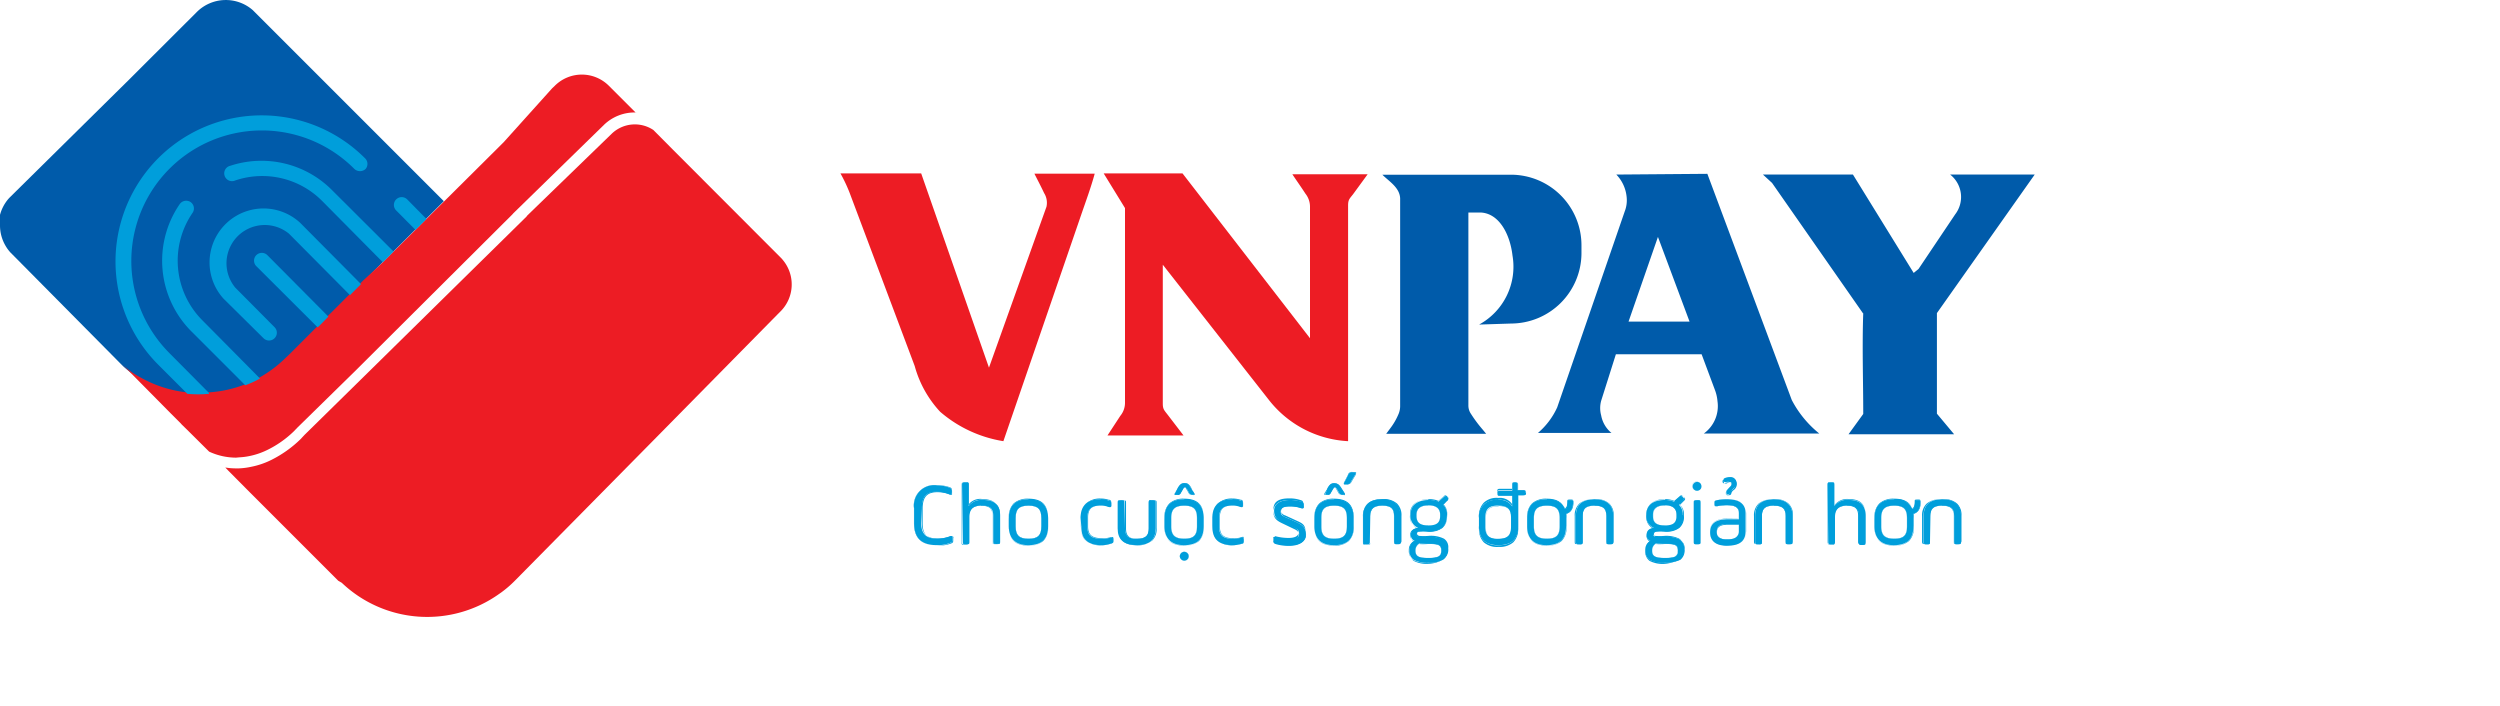 <svg id="Layer_1" data-name="Layer 1" xmlns="http://www.w3.org/2000/svg" viewBox="0 0 170 48"><defs><style>.cls-1,.cls-4{fill:#005baa;}.cls-2,.cls-5{fill:#ed1c24;}.cls-3{fill:#009edb;}.cls-4,.cls-5{fill-rule:evenodd;}</style></defs><path class="cls-1" d="M30.18,13.68l-4,4-.2.2-1.27,1.27-.94.95-1.27,1.27-.2.19-.55.56-.2.19h0l-1.87,1.87h0l-.2.19a8.4,8.4,0,0,1-1.84,1.39,7.83,7.83,0,0,1-1,.47,8.07,8.07,0,0,1-2.42.53,8.47,8.47,0,0,1-1.51,0,8.17,8.17,0,0,1-3.12-1,5.52,5.52,0,0,1-1.2-.84h0l-.23-.23L.87,17.33l-.15-.15a2.61,2.61,0,0,1-.34-.46A2.74,2.74,0,0,1,0,15.32a1.69,1.69,0,0,1,0-.23c0-.12,0-.24,0-.35l0-.13,0,0a2.8,2.8,0,0,1,.5-1,2.09,2.09,0,0,1,.2-.22l.13-.13L8.68,5.51h0L13.38.82A2.79,2.79,0,0,1,17.19.69Z"/><path class="cls-2" d="M16.05,31.12a4.36,4.36,0,0,1-1.83-.41l-1.49-1.48-.37-.36-.06-.07-.69-.69L8.14,24.6l.23.23a5.52,5.52,0,0,0,1.21.85,8.17,8.17,0,0,0,3.12,1,8.47,8.47,0,0,0,1.51,0,8.07,8.07,0,0,0,2.42-.53,7.83,7.83,0,0,0,1-.47,8.4,8.4,0,0,0,1.84-1.39l.2-.19h0l1.87-1.87h0l.2-.19.55-.56.2-.19,1.27-1.27.94-.95L26,17.87l.2-.2,8.05-8L37.55,6l0,0,.18-.17a2.6,2.6,0,0,1,3.67,0l1.82,1.82h0l.06,0a3,3,0,0,0-2.22.85l-6.15,6-.06.07L24.17,25.21h0l-3.95,3.87,0,0-.24.25a7,7,0,0,1-1.83,1.28,5,5,0,0,1-1.18.4,4.45,4.45,0,0,1-.71.09Z"/><path class="cls-2" d="M53.08,21.17l-.2.2-8.71,8.84L35,39.5a7.54,7.54,0,0,1-.92.79l0,0-.13.09h0a8.43,8.43,0,0,1-10.71-.75h0L23,39.49l-1.57-1.57L17,33.49,15.52,32l-.2-.21a4.37,4.37,0,0,0,.72.06h.21a4.83,4.83,0,0,0,.84-.11,5.39,5.39,0,0,0,1.35-.46,7.86,7.86,0,0,0,2-1.42l.27-.29,3.4-3.34h0l11.69-11.5.06-.08L41.6,9.09a2.27,2.27,0,0,1,2.83-.25l1.34,1.35h0l7.3,7.31a1.71,1.71,0,0,1,.18.2A2.59,2.59,0,0,1,53.08,21.17Z"/><path class="cls-3" d="M24.86,11.49a.56.56,0,0,1-.76,0A8.87,8.87,0,1,0,11.51,24l2.7,2.72a.21.21,0,0,1,0,.06h0a8,8,0,0,1-1.47,0l-2-2a9.93,9.93,0,0,1,14.1-14h0A.53.53,0,0,1,24.86,11.49Z"/><path class="cls-3" d="M29,14.89l-.75.74-1.31-1.32a.53.53,0,0,1,0-.75.53.53,0,0,1,.75,0Z"/><path class="cls-3" d="M17.68,25.74l0,0a7.4,7.4,0,0,1-1,.46L13,22.52a6.8,6.8,0,0,1-.78-8.64.54.54,0,0,1,.74-.14.53.53,0,0,1,.13.74,5.74,5.74,0,0,0,.66,7.29Z"/><path class="cls-3" d="M26.76,17.1l0,0-.55.55-.18.18-4.13-4.17A5.74,5.74,0,0,0,16,12.27a.53.53,0,1,1-.33-1,6.77,6.77,0,0,1,6.93,1.68Z"/><path class="cls-3" d="M24.55,19.32l-.75.75-4.15-4.18A2.6,2.6,0,0,0,16,19.56l2.67,2.69a.53.53,0,0,1-.75.75L15.2,20.31a3.67,3.67,0,0,1,5.21-5.16Z"/><path class="cls-3" d="M22.33,21.53l0,0-.55.56-.18.17L17.43,18.1a.53.53,0,0,1,.75-.75Z"/><path class="cls-4" d="M126.68,21.3l-6.18-8.86-.62-.57H126l4.13,6.69.33-.27,2.49-3.71a1.94,1.94,0,0,0-.34-2.71h5.75l-6.65,9.42v6.84l1.17,1.4H125.7l1-1.38c0-2.27-.08-4.58,0-6.85Zm-16.77-9.43a2.54,2.54,0,0,1,.7,1.51,2.08,2.08,0,0,1-.13,1l-4.59,13.32a5,5,0,0,1-1.31,1.74h5a2,2,0,0,1-.7-1.19,1.88,1.88,0,0,1,0-1l1-3.16h5.83l.91,2.44a2.8,2.8,0,0,1,.17.76,2.3,2.3,0,0,1-.93,2.19h7.85a7.2,7.2,0,0,1-1.87-2.28l-5.74-15.38Zm5,10h-4.17l2-5.76,2.15,5.76ZM94,11.88h8.75a4.8,4.8,0,0,1,4.79,4.79v.59A4.8,4.8,0,0,1,102.77,22l-2.19.07a4.48,4.48,0,0,0,2.27-4.69c-.17-1.48-.93-2.9-2.2-2.93h-.8V27.56a1,1,0,0,0,.18.59,9,9,0,0,0,.8,1.07l.23.28h-6.8l.29-.39a4.33,4.33,0,0,0,.53-.91,1.38,1.38,0,0,0,.13-.6V13.49C95.18,12.75,94.45,12.33,94,11.88Z"/><path class="cls-5" d="M57.15,11.79h5.49L67.25,25l3.91-10.94a1.24,1.24,0,0,0-.16-.93c-.21-.45-.44-.88-.66-1.32h4.1c-.24.89-.6,1.87-.91,2.77L68.23,30a8.68,8.68,0,0,1-4.3-2,7.45,7.45,0,0,1-1.73-3.11L57.77,13.1a10.45,10.45,0,0,0-.62-1.31ZM79.07,18v9.44c0,.38.09.45.33.76l1.08,1.41H75.31l.87-1.33a1.4,1.4,0,0,0,.32-.92V14.15l-1.45-2.36h5.36L89.08,23v-8.9a1.43,1.43,0,0,0-.31-.93c-.29-.45-.6-.88-.89-1.32H93L92,13.22c-.24.3-.33.37-.33.76V30a7.31,7.31,0,0,1-5.39-2.81Z"/><path class="cls-3" d="M62.64,35.56c0,.7.3,1.07,1.07,1.07a2.5,2.5,0,0,0,.88-.16c.14-.06.18,0,.18.13v.08c0,.12,0,.17-.18.24a2.19,2.19,0,0,1-.87.15c-1.06,0-1.56-.47-1.56-1.51v-1A1.38,1.38,0,0,1,63.71,33a2.42,2.42,0,0,1,.85.16c.14.05.17.11.17.23v.08c0,.15-.06.19-.19.14a2.11,2.11,0,0,0-.85-.17c-.74,0-1,.36-1,1.14Z"/><path class="cls-3" d="M63.72,37.08c-1.07,0-1.57-.49-1.57-1.52v-1A1.38,1.38,0,0,1,63.71,33a2.42,2.42,0,0,1,.85.16c.15.06.18.12.18.24v.08c0,.08,0,.13,0,.15s-.08,0-.15,0a2.3,2.3,0,0,0-.85-.16c-.72,0-1,.35-1,1.13v1c0,.73.32,1.06,1.06,1.06a2.28,2.28,0,0,0,.87-.16c.08,0,.12,0,.15,0s0,.07,0,.15v.08c0,.13,0,.18-.18.24A2,2,0,0,1,63.72,37.08Zm0-4.07a1.37,1.37,0,0,0-1.55,1.57v1c0,1,.5,1.5,1.56,1.5a1.92,1.92,0,0,0,.86-.15c.15-.06.18-.11.18-.23V36.6c0-.08,0-.12,0-.14s-.06,0-.13,0a2.33,2.33,0,0,1-.88.16c-.74,0-1.08-.33-1.08-1.07v-1c0-.79.33-1.14,1.06-1.14a2.2,2.2,0,0,1,.86.16c.06,0,.1,0,.13,0a.17.17,0,0,0,0-.14v-.08c0-.11,0-.17-.18-.23A2.32,2.32,0,0,0,63.71,33Z"/><path class="cls-3" d="M65.42,33c0-.17,0-.2.19-.2h.07c.16,0,.19,0,.19.2v1.41a1.08,1.08,0,0,1,1-.41C67.58,34,68,34.3,68,35v1.8c0,.16,0,.19-.19.19h-.08c-.16,0-.19,0-.19-.19V35.07c0-.48-.21-.69-.78-.69s-.84.23-.84.79v1.65c0,.16,0,.19-.19.19h-.07c-.15,0-.19,0-.19-.19Z"/><path class="cls-3" d="M67.76,37h-.08c-.16,0-.19,0-.19-.2V35.07c0-.49-.23-.68-.78-.68s-.83.23-.83.78v1.65c0,.16,0,.2-.2.2h-.07c-.16,0-.2,0-.2-.2V33c0-.18,0-.21.2-.21h.07c.16,0,.2,0,.2.21v1.39a1.08,1.08,0,0,1,1-.4c.75,0,1.13.36,1.13,1.08v1.8C68,37,67.93,37,67.76,37Zm-1.05-2.65c.56,0,.79.21.79.7v1.75c0,.16,0,.18.18.18h.08c.16,0,.19,0,.19-.18V35c0-.71-.38-1.06-1.12-1.06a1,1,0,0,0-1,.41h0V33c0-.16,0-.19-.18-.19h-.07c-.15,0-.19,0-.19.19v3.87c0,.16,0,.18.19.18h.07c.16,0,.18,0,.18-.18V35.17C65.86,34.61,66.12,34.37,66.71,34.37Z"/><path class="cls-3" d="M68.6,35.79v-.56c0-.85.45-1.28,1.34-1.28s1.33.44,1.33,1.28v.56c0,.86-.44,1.28-1.33,1.28S68.6,36.63,68.6,35.79Zm2.21-.56c0-.59-.21-.85-.87-.85s-.88.26-.88.85v.56c0,.59.22.85.88.85s.87-.26.87-.85Z"/><path class="cls-3" d="M69.94,37.08c-.92,0-1.34-.41-1.34-1.29v-.56a1.31,1.31,0,0,1,.33-1,1.44,1.44,0,0,1,1-.32c.91,0,1.33.41,1.33,1.29v.56A1.16,1.16,0,0,1,69.94,37.08Zm0-3.12a1.41,1.41,0,0,0-1,.31,1.27,1.27,0,0,0-.33,1v.56c0,.87.42,1.27,1.33,1.27a1.38,1.38,0,0,0,1-.31,1.27,1.27,0,0,0,.33-1v-.56C71.26,34.36,70.84,34,69.94,34Zm0,2.69c-.64,0-.89-.24-.89-.86v-.56c0-.62.24-.86.89-.86s.88.24.88.86v.56C70.82,36.42,70.58,36.65,69.94,36.65Zm0-2.26c-.64,0-.87.22-.87.84v.56c0,.61.24.84.87.84s.87-.22.87-.84v-.56C70.81,34.61,70.57,34.39,69.94,34.39Z"/><path class="cls-3" d="M73.48,35.21c0-.8.43-1.26,1.36-1.26a1.48,1.48,0,0,1,.53.08c.15,0,.19.09.19.23v.06c0,.15,0,.2-.19.15a1.42,1.42,0,0,0-.52-.09c-.68,0-.91.27-.91.84v.59c0,.61.27.83,1,.83a1.5,1.5,0,0,0,.54-.08c.14-.05.18,0,.18.15v.06c0,.13,0,.18-.19.22a1.71,1.71,0,0,1-.57.08c-.93,0-1.37-.4-1.37-1.26Z"/><path class="cls-3" d="M74.85,37.08a1.49,1.49,0,0,1-1-.31,1.26,1.26,0,0,1-.34-1v-.6a1.23,1.23,0,0,1,.34-.93,1.39,1.39,0,0,1,1-.34,1.69,1.69,0,0,1,.53.08c.16,0,.19.1.19.24v.06c0,.09,0,.14,0,.16a.16.16,0,0,1-.15,0,1.72,1.72,0,0,0-.52-.08c-.65,0-.91.24-.91.83v.59c0,.6.26.82,1,.82a1.46,1.46,0,0,0,.54-.08c.07,0,.11,0,.14,0s.05.07.05.16v.06c0,.14,0,.19-.2.23A1.91,1.91,0,0,1,74.85,37.08Zm0-3.12c-.89,0-1.35.43-1.35,1.25v.6c0,.86.43,1.25,1.36,1.25a2,2,0,0,0,.57-.07c.15,0,.19-.09.19-.22v-.06c0-.08,0-.13,0-.15s-.07,0-.13,0a1.82,1.82,0,0,1-.55.08c-.69,0-1-.24-1-.84v-.59c0-.6.27-.85.92-.85a1.46,1.46,0,0,1,.52.09c.07,0,.11,0,.14,0s0-.07,0-.15v-.06c0-.13,0-.18-.18-.23A1.74,1.74,0,0,0,74.84,34Z"/><path class="cls-3" d="M76.5,35.93c0,.48.2.71.81.71s.81-.22.81-.71V34.2c0-.15,0-.19.2-.19h.06c.17,0,.2,0,.2.19v1.73c0,.74-.37,1.14-1.27,1.14S76,36.69,76,35.93V34.2c0-.15,0-.19.2-.19h.06c.17,0,.2,0,.2.19Z"/><path class="cls-3" d="M77.31,37.08c-.84,0-1.27-.39-1.27-1.15V34.2c0-.15,0-.2.19-.2h.07c.17,0,.2,0,.2.2v1.73c0,.51.23.7.81.7s.8-.19.8-.7V34.2c0-.15,0-.2.21-.2h.06c.18,0,.2,0,.2.2v1.73a1.1,1.1,0,0,1-.29.85A1.39,1.39,0,0,1,77.31,37.08ZM76.23,34c-.14,0-.18,0-.18.18v1.73a1.07,1.07,0,0,0,.31.85,1.38,1.38,0,0,0,1,.28,1.36,1.36,0,0,0,1-.29,1.07,1.07,0,0,0,.29-.84V34.2c0-.14,0-.18-.19-.18h-.06c-.15,0-.19,0-.19.18v1.73c0,.52-.23.72-.82.72s-.82-.2-.82-.72V34.2c0-.14,0-.18-.19-.18Z"/><path class="cls-3" d="M79.19,35.79v-.56c0-.85.44-1.28,1.34-1.28s1.32.44,1.32,1.28v.56c0,.86-.44,1.28-1.32,1.28S79.19,36.63,79.19,35.79Zm2.21-.56c0-.59-.21-.85-.87-.85s-.89.26-.89.85v.56c0,.59.23.85.89.85s.87-.26.87-.85Zm-1.3-2.08c.14-.22.23-.3.43-.3s.28.06.43.3l.23.36c.07.11,0,.14-.08.14h0a.23.23,0,0,1-.25-.14l-.14-.24c-.09-.17-.19-.17-.29,0l-.13.24a.24.24,0,0,1-.25.14h-.06c-.12,0-.14,0-.07-.14Zm.22,4.46a.3.3,0,1,1,0,.43A.3.3,0,0,1,80.32,37.61Z"/><path class="cls-3" d="M80.53,38.13a.31.31,0,0,1-.3-.3.29.29,0,0,1,.09-.22h0a.27.27,0,0,1,.21-.09.31.31,0,0,1,.31.31.27.27,0,0,1-.09.21A.31.31,0,0,1,80.53,38.13Zm0-.6a.29.29,0,0,0-.21.09h0a.3.3,0,0,0-.08.21.32.32,0,0,0,.08.21.31.31,0,0,0,.42,0,.29.29,0,0,0,.09-.21.31.31,0,0,0-.3-.3Zm0-.45c-.92,0-1.35-.41-1.35-1.29v-.56a1.31,1.31,0,0,1,.34-1,1.42,1.42,0,0,1,1-.32c.91,0,1.33.41,1.33,1.29v.56A1.16,1.16,0,0,1,80.53,37.08Zm0-3.12a1.39,1.39,0,0,0-1,.31,1.27,1.27,0,0,0-.33,1v.56c0,.87.42,1.27,1.33,1.27a1.4,1.4,0,0,0,1-.31,1.27,1.27,0,0,0,.33-1v-.56C81.85,34.36,81.43,34,80.53,34Zm0,2.69c-.64,0-.89-.24-.89-.86v-.56c0-.62.24-.86.89-.86s.87.24.87.86v.56C81.4,36.42,81.17,36.65,80.53,36.65Zm0-2.26c-.64,0-.88.22-.88.84v.56c0,.61.25.84.88.84s.86-.22.86-.84v-.56C81.39,34.61,81.16,34.39,80.53,34.39Zm.58-.73h0a.23.23,0,0,1-.25-.15l-.14-.23c0-.09-.1-.13-.14-.13h0s-.1,0-.14.13l-.14.23a.23.23,0,0,1-.25.15h-.06c-.07,0-.1,0-.11,0s0-.06,0-.11l.23-.36c.15-.22.23-.3.44-.3s.28.06.43.3l.23.36c0,.05.06.09,0,.11S81.18,33.66,81.11,33.66Zm-.58-.52h0s.1,0,.15.13l.14.24a.22.22,0,0,0,.24.14h0c.07,0,.1,0,.11,0s0,0,0-.1L81,33.16c-.14-.24-.23-.3-.42-.3s-.28.07-.43.3l-.23.36s0,.08,0,.1,0,0,.1,0H80a.24.24,0,0,0,.24-.14l.14-.24C80.43,33.18,80.48,33.14,80.53,33.14Z"/><path class="cls-3" d="M82.44,35.21c0-.8.43-1.26,1.36-1.26a1.48,1.48,0,0,1,.53.08c.15,0,.19.09.19.23v.06c0,.15,0,.2-.19.15a1.38,1.38,0,0,0-.52-.09c-.68,0-.91.27-.91.84v.59c0,.61.27.83.95.83a1.59,1.59,0,0,0,.55-.08c.14-.05.18,0,.18.15v.06c0,.13,0,.18-.2.22a1.65,1.65,0,0,1-.56.08c-.94,0-1.38-.4-1.38-1.26Z"/><path class="cls-3" d="M83.82,37.08a1.45,1.45,0,0,1-1-.31,1.22,1.22,0,0,1-.34-1v-.6a1.23,1.23,0,0,1,.33-.93,1.39,1.39,0,0,1,1-.34,1.8,1.8,0,0,1,.54.08c.15,0,.18.1.18.24v.06c0,.09,0,.14,0,.16a.16.16,0,0,1-.15,0,1.72,1.72,0,0,0-.52-.08c-.64,0-.91.24-.91.83v.59c0,.6.26.82.95.82a1.46,1.46,0,0,0,.54-.08.19.19,0,0,1,.15,0s0,.07,0,.16v.06c0,.14,0,.19-.19.23A2,2,0,0,1,83.82,37.08Zm0-3.12c-.88,0-1.35.43-1.35,1.25v.6c0,.86.43,1.25,1.37,1.25a2,2,0,0,0,.56-.07c.15,0,.19-.09.19-.22v-.06c0-.08,0-.13,0-.15s-.07,0-.13,0a1.82,1.82,0,0,1-.55.08c-.69,0-1-.24-1-.84v-.59c0-.6.27-.85.92-.85a1.51,1.51,0,0,1,.53.09c.07,0,.11,0,.13,0s0-.07,0-.15v-.06c0-.13,0-.18-.18-.23A1.7,1.7,0,0,0,83.8,34Z"/><path class="cls-3" d="M86.59,36.68c0-.15,0-.19.2-.16a3.24,3.24,0,0,0,.89.13c.47,0,.66-.09.66-.35s-.1-.3-.39-.44l-.74-.35c-.39-.19-.57-.37-.57-.79S87,34,87.72,34a2.58,2.58,0,0,1,.76.11c.14,0,.18.09.18.23v.06c0,.15,0,.18-.19.14a2.41,2.41,0,0,0-.76-.11c-.45,0-.62.09-.62.34s.11.3.32.4l.78.35c.41.2.61.38.61.82s-.37.78-1.15.78a3.12,3.12,0,0,1-.86-.11c-.16-.05-.2-.1-.2-.23Z"/><path class="cls-3" d="M87.65,37.08a3.15,3.15,0,0,1-.87-.12c-.15,0-.19-.09-.19-.23v0c0-.08,0-.13,0-.15s.08,0,.16,0a3.35,3.35,0,0,0,.89.12c.48,0,.66-.09.66-.34s-.09-.29-.39-.43l-.75-.36c-.37-.18-.57-.36-.57-.79s.35-.78,1.09-.78a2.2,2.2,0,0,1,.76.12c.15,0,.19.09.19.23v.06a.21.21,0,0,1,0,.15.21.21,0,0,1-.16,0,2.23,2.23,0,0,0-.75-.12c-.44,0-.61.1-.61.34a.43.43,0,0,0,.31.39l.78.36c.4.18.61.37.61.82S88.43,37.08,87.65,37.08Zm-1-.56-.06,0s0,.07,0,.14v0c0,.13,0,.18.19.22a3,3,0,0,0,.86.11c.79,0,1.14-.23,1.14-.77s-.21-.63-.6-.81l-.78-.36a.44.44,0,0,1-.33-.4c0-.25.18-.35.63-.35a2.33,2.33,0,0,1,.76.12c.07,0,.11,0,.14,0a.18.18,0,0,0,0-.14v-.06c0-.14,0-.17-.18-.22a2.29,2.29,0,0,0-.76-.11c-.73,0-1.07.24-1.07.76s.19.6.56.78l.74.36c.3.14.4.25.4.44s-.18.35-.67.35a3.48,3.48,0,0,1-.9-.12Z"/><path class="cls-3" d="M89.38,35.79v-.56c0-.85.45-1.28,1.34-1.28s1.33.44,1.33,1.28v.56c0,.86-.44,1.28-1.33,1.28S89.38,36.63,89.38,35.79Zm2.21-.56c0-.59-.2-.85-.87-.85s-.88.26-.88.85v.56c0,.59.22.85.88.85s.87-.26.87-.85Zm-1.3-2.08c.15-.22.23-.3.43-.3s.29.06.43.3l.24.36c.07.11,0,.14-.08.14h0a.23.23,0,0,1-.25-.14l-.14-.24c-.1-.17-.2-.17-.29,0l-.14.24c-.06.12-.12.14-.25.14h0c-.13,0-.15,0-.08-.14Zm1.55-.36a.27.27,0,0,1-.26.14h-.06c-.14,0-.16,0-.09-.15l.25-.49a.28.28,0,0,1,.31-.18h.06c.16,0,.19,0,.1.17Z"/><path class="cls-3" d="M90.72,37.08c-.91,0-1.34-.41-1.34-1.29v-.56a1.31,1.31,0,0,1,.33-1,1.46,1.46,0,0,1,1-.32c.91,0,1.34.41,1.34,1.29v.56C92.06,36.65,91.61,37.08,90.72,37.08Zm0-3.12a1.41,1.41,0,0,0-1,.31,1.27,1.27,0,0,0-.33,1v.56c0,.87.42,1.27,1.33,1.27a1.38,1.38,0,0,0,1-.31,1.27,1.27,0,0,0,.33-1v-.56C92,34.36,91.62,34,90.72,34Zm0,2.69c-.64,0-.89-.24-.89-.86v-.56c0-.62.24-.86.89-.86s.88.24.88.86v.56C91.6,36.42,91.36,36.65,90.72,36.65Zm0-2.26c-.64,0-.87.22-.87.84v.56c0,.61.24.84.87.84s.87-.22.87-.84v-.56C91.59,34.61,91.35,34.39,90.72,34.39Zm.59-.73h0a.24.24,0,0,1-.26-.15l-.14-.23c-.09-.17-.18-.17-.28,0l-.13.23a.24.24,0,0,1-.26.15h0c-.07,0-.11,0-.12,0s0-.06,0-.11l.23-.36c.14-.22.23-.3.43-.3s.29.06.44.3l.23.36c0,.05,0,.09,0,.11S91.38,33.66,91.31,33.66Zm-.59-.52s.1,0,.15.13l.14.24a.24.24,0,0,0,.25.14h0c.06,0,.1,0,.11,0s0,0,0-.1l-.23-.36c-.15-.24-.23-.3-.43-.3s-.28.07-.42.3l-.23.36s0,.08,0,.1,0,0,.11,0h0a.25.25,0,0,0,.25-.14l.13-.24C90.62,33.18,90.67,33.14,90.72,33.14Zm.86-.2h-.06c-.08,0-.12,0-.13,0a.18.18,0,0,1,0-.13l.26-.49A.28.28,0,0,1,92,32.1h.06c.09,0,.14,0,.15,0s0,.07,0,.15l-.3.5A.31.31,0,0,1,91.58,32.94Zm.41-.83a.28.28,0,0,0-.3.18l-.26.49c0,.07,0,.1,0,.12s0,0,.12,0h.06a.29.29,0,0,0,.26-.15l.3-.5c0-.07.06-.11,0-.13s-.06,0-.14,0Z"/><path class="cls-3" d="M93.15,36.82c0,.16,0,.19-.19.19h-.07c-.15,0-.2,0-.2-.19V35.09c0-.76.43-1.14,1.28-1.14s1.26.4,1.26,1.14v1.73c0,.16,0,.19-.19.19H95c-.17,0-.2,0-.2-.19V35.09c0-.49-.19-.71-.8-.71s-.82.23-.82.71Z"/><path class="cls-3" d="M95,37H95c-.17,0-.21,0-.21-.2V35.09c0-.51-.21-.7-.79-.7s-.81.19-.81.7v1.73c0,.16,0,.2-.2.2h-.07c-.15,0-.2,0-.2-.2V35.09c0-.76.43-1.15,1.28-1.15a1.36,1.36,0,0,1,1,.3,1.11,1.11,0,0,1,.3.85v1.73C95.24,37,95.21,37,95,37ZM94,34.37c.59,0,.81.2.81.72v1.73c0,.16,0,.18.19.18H95c.16,0,.19,0,.19-.18V35.09a1.08,1.08,0,0,0-.3-.84A1.33,1.33,0,0,0,94,34a1.38,1.38,0,0,0-1,.28,1.09,1.09,0,0,0-.32.85v1.73c0,.16,0,.18.19.18H93c.16,0,.19,0,.19-.18V35.09C93.15,34.57,93.38,34.37,94,34.37Z"/><path class="cls-3" d="M98.39,35.08c0,.7-.41,1.06-1.26,1.06a2.94,2.94,0,0,0-.64,0,.18.18,0,0,0-.15.19c0,.08,0,.14.16.17a4.07,4.07,0,0,0,.63,0,2,2,0,0,1,1,.19.7.7,0,0,1,.3.65.82.82,0,0,1-.3.72,1.86,1.86,0,0,1-1,.21,1.92,1.92,0,0,1-1-.21.73.73,0,0,1-.29-.64.71.71,0,0,1,.35-.65.4.4,0,0,1-.25-.4c0-.27.16-.43.49-.48a.85.85,0,0,1-.51-.88V35c0-.66.47-1,1.26-1a1.54,1.54,0,0,1,.63.12l.35-.31c.1-.09.15-.09.25,0l0,0c.1.09.1.14,0,.24l-.27.28a.91.91,0,0,1,.26.68Zm-1.85,1.86a.53.53,0,0,0-.29.5c0,.4.23.5.88.5s.88-.1.88-.51-.22-.45-.88-.45A4,4,0,0,1,96.54,36.94ZM97.93,35c0-.43-.27-.64-.8-.64s-.81.21-.81.64v.08c0,.43.2.65.81.65s.8-.22.8-.65Z"/><path class="cls-3" d="M97.13,38.34a1.89,1.89,0,0,1-1-.2.76.76,0,0,1-.29-.65.72.72,0,0,1,.33-.65.41.41,0,0,1-.24-.4q0-.4.48-.48a.86.86,0,0,1-.5-.88V35a1,1,0,0,1,.34-.78,1.45,1.45,0,0,1,.93-.28,1.54,1.54,0,0,1,.63.12l.35-.3c.1-.1.15-.1.25,0l0,0c.06.05.08.08.08.12s0,.07-.08.13l-.27.27a.88.88,0,0,1,.27.68v.08c0,.7-.43,1.06-1.27,1.06a2.81,2.81,0,0,0-.64,0,.18.18,0,0,0-.14.18c0,.08.05.13.15.16a3.66,3.66,0,0,0,.63,0,2,2,0,0,1,1.05.19.68.68,0,0,1,.29.65.8.8,0,0,1-.3.73A2,2,0,0,1,97.13,38.34Zm0-4.38c-.78,0-1.25.39-1.25,1v.08a.86.86,0,0,0,.5.88h0c-.33.05-.49.2-.49.47a.43.43,0,0,0,.25.4h0a.7.7,0,0,0-.34.64.76.76,0,0,0,.28.64,2,2,0,0,0,1,.2,1.9,1.9,0,0,0,1-.2.82.82,0,0,0,.3-.72.68.68,0,0,0-.29-.64,2,2,0,0,0-1-.19,3,3,0,0,1-.64,0,.18.18,0,0,1-.15-.17.18.18,0,0,1,.15-.19,2.74,2.74,0,0,1,.64,0,1.49,1.49,0,0,0,1-.26,1,1,0,0,0,.31-.79V35a.85.85,0,0,0-.27-.67h0l.27-.28c.06,0,.08-.09.08-.12a.16.16,0,0,0-.07-.11l-.05,0c-.09-.09-.14-.09-.24,0l-.35.31h0A1.54,1.54,0,0,0,97.13,34Zm0,4c-.68,0-.88-.12-.88-.51a.49.49,0,0,1,.29-.5h0a4.68,4.68,0,0,0,.59,0c.66,0,.89.07.89.46S97.8,38,97.13,38Zm-.59-1a.5.5,0,0,0-.28.49c0,.38.2.5.87.5s.87-.12.87-.51-.21-.45-.87-.45A4.68,4.68,0,0,1,96.54,37Zm.59-1.21c-.58,0-.81-.19-.81-.66V35c0-.44.26-.65.81-.65s.81.22.81.65v.08C97.94,35.55,97.71,35.74,97.13,35.74Zm0-1.38c-.54,0-.8.21-.8.64v.08c0,.46.23.65.8.65s.8-.19.8-.65V35C97.93,34.58,97.66,34.36,97.13,34.36Z"/><path class="cls-3" d="M103.77,33.5c0,.13,0,.17-.17.17h-.36V35.8c0,.85-.45,1.27-1.34,1.27s-1.33-.42-1.33-1.27v-.57A1.12,1.12,0,0,1,101.83,34a1,1,0,0,1,1,.44v-.72H102c-.14,0-.17,0-.17-.17v0c0-.13,0-.17.17-.17h.83V33c0-.17,0-.2.19-.2H103c.15,0,.2,0,.2.2v.33h.36c.13,0,.17,0,.17.17ZM101,35.79c0,.59.2.85.87.85s.88-.26.88-.85v-.56c0-.59-.21-.85-.88-.85s-.87.26-.87.85Z"/><path class="cls-3" d="M101.9,37.08a1.41,1.41,0,0,1-1-.32,1.27,1.27,0,0,1-.33-1v-.57a1.31,1.31,0,0,1,.32-1,1.26,1.26,0,0,1,1-.33,1,1,0,0,1,.94.43v-.69H102c-.14,0-.18,0-.18-.18v0c0-.14,0-.18.18-.18h.82V33c0-.17,0-.21.2-.21H103c.15,0,.2,0,.2.21v.32h.36c.13,0,.18,0,.18.18v0c0,.13,0,.18-.18.18h-.36V35.8C103.24,36.65,102.79,37.08,101.9,37.08ZM101.83,34a1.27,1.27,0,0,0-.94.31,1.34,1.34,0,0,0-.31,1v.57a1.24,1.24,0,0,0,.32,1,1.38,1.38,0,0,0,1,.31,1.41,1.41,0,0,0,1-.31,1.26,1.26,0,0,0,.33-1V33.66h.37c.12,0,.17,0,.17-.16v0c0-.12,0-.16-.17-.16h-.37V33c0-.17,0-.19-.19-.19H103c-.16,0-.18,0-.18.19v.34H102c-.14,0-.16,0-.16.16v0c0,.12,0,.16.16.16h.84v.76l0,0A1,1,0,0,0,101.83,34Zm.07,2.69c-.64,0-.88-.23-.88-.86v-.56c0-.62.25-.86.88-.86s.89.24.89.86v.56C102.79,36.41,102.54,36.65,101.9,36.65Zm0-2.26c-.62,0-.87.23-.87.84v.56c0,.62.24.84.87.84s.87-.22.87-.84v-.56C102.77,34.61,102.54,34.39,101.9,34.39Z"/><path class="cls-3" d="M103.85,35.79v-.56c0-.85.44-1.28,1.34-1.28.67,0,1.06.23,1.23.66.09,0,.18-.16.18-.48,0-.09,0-.12.14-.12h.1c.11,0,.13,0,.13.12,0,.49-.19.73-.48.81a1.32,1.32,0,0,1,0,.29v.56c0,.86-.44,1.28-1.32,1.28S103.85,36.63,103.85,35.79Zm2.21-.56c0-.59-.21-.85-.87-.85s-.89.26-.89.85v.56c0,.59.23.85.89.85s.87-.26.87-.85Z"/><path class="cls-3" d="M105.19,37.08c-.92,0-1.35-.41-1.35-1.29v-.56a1.31,1.31,0,0,1,.34-1,1.42,1.42,0,0,1,1-.32c.66,0,1,.21,1.23.66.12-.05.17-.21.17-.47,0-.1,0-.13.15-.13h.1c.11,0,.14,0,.14.13,0,.44-.16.72-.48.82a2.46,2.46,0,0,1,0,.28v.56A1.16,1.16,0,0,1,105.19,37.08Zm0-3.12a1.39,1.39,0,0,0-1,.31,1.27,1.27,0,0,0-.33,1v.56c0,.87.42,1.27,1.33,1.27a1.4,1.4,0,0,0,1-.31,1.27,1.27,0,0,0,.33-1v-.56a2.48,2.48,0,0,0,0-.29h0q.48-.15.48-.81c0-.09,0-.11-.13-.11h-.1c-.1,0-.13,0-.13.11,0,.27-.06.43-.19.49h0C106.23,34.17,105.85,34,105.19,34Zm0,2.69c-.64,0-.89-.24-.89-.86v-.56c0-.62.24-.86.89-.86s.87.24.87.86v.56C106.06,36.42,105.83,36.65,105.19,36.65Zm0-2.26c-.64,0-.88.22-.88.84v.56c0,.61.25.84.88.84s.86-.22.86-.84v-.56C106.05,34.61,105.82,34.39,105.19,34.39Z"/><path class="cls-3" d="M107.62,36.82c0,.16,0,.19-.2.19h-.07c-.15,0-.19,0-.19-.19V35.09c0-.76.43-1.14,1.27-1.14s1.27.4,1.27,1.14v1.73c0,.16,0,.19-.2.19h-.07c-.17,0-.2,0-.2-.19V35.09c0-.49-.18-.71-.8-.71s-.81.23-.81.71Z"/><path class="cls-3" d="M109.5,37h-.07c-.17,0-.2,0-.2-.2V35.09c0-.51-.22-.7-.8-.7s-.81.19-.81.7v1.73c0,.16,0,.2-.2.2h-.07c-.15,0-.2,0-.2-.2V35.09c0-.76.43-1.15,1.28-1.15a1.36,1.36,0,0,1,1,.3,1.08,1.08,0,0,1,.3.85v1.73C109.7,37,109.67,37,109.5,37Zm-1.07-2.65c.59,0,.81.2.81.72v1.73c0,.16,0,.18.19.18h.07c.16,0,.19,0,.19-.18V35.09a1.11,1.11,0,0,0-.29-.84,1.36,1.36,0,0,0-1-.29,1.38,1.38,0,0,0-1,.28,1.09,1.09,0,0,0-.32.85v1.73c0,.16,0,.18.19.18h.07c.16,0,.19,0,.19-.18V35.09C107.61,34.57,107.84,34.37,108.43,34.37Z"/><path class="cls-3" d="M114.48,35.08c0,.7-.41,1.06-1.25,1.06a3,3,0,0,0-.65,0,.18.18,0,0,0-.15.19c0,.08,0,.14.16.17a4.14,4.14,0,0,0,.64,0,2,2,0,0,1,1,.19.71.71,0,0,1,.29.65.82.82,0,0,1-.3.72,1.84,1.84,0,0,1-1,.21,1.94,1.94,0,0,1-1.06-.21.75.75,0,0,1-.28-.64.71.71,0,0,1,.34-.65.4.4,0,0,1-.25-.4c0-.27.16-.43.49-.48a.85.85,0,0,1-.51-.88V35c0-.66.47-1,1.27-1a1.52,1.52,0,0,1,.62.12l.35-.31c.1-.09.15-.09.25,0l0,0c.1.09.1.14,0,.24l-.27.28a.91.91,0,0,1,.26.68Zm-1.85,1.86a.53.53,0,0,0-.29.5c0,.4.23.5.89.5s.87-.1.87-.51-.22-.45-.87-.45A4,4,0,0,1,112.63,36.94ZM114,35c0-.43-.26-.64-.79-.64s-.81.21-.81.64v.08c0,.43.19.65.81.65s.79-.22.79-.65Z"/><path class="cls-3" d="M113.23,38.34a1.93,1.93,0,0,1-1.06-.2.76.76,0,0,1-.29-.65.71.71,0,0,1,.34-.65.4.4,0,0,1-.25-.4q0-.4.48-.48a.86.86,0,0,1-.5-.88V35a1,1,0,0,1,.34-.78,1.46,1.46,0,0,1,.94-.28,1.52,1.52,0,0,1,.62.12l.35-.3c.1-.1.15-.1.25,0l0,0c.06.05.08.08.08.12s0,.07-.08.13l-.26.27a.91.91,0,0,1,.26.68v.08c0,.7-.43,1.06-1.26,1.06a2.85,2.85,0,0,0-.65,0,.18.18,0,0,0-.14.18c0,.08,0,.13.15.16a3.72,3.72,0,0,0,.64,0,2,2,0,0,1,1,.19.69.69,0,0,1,.3.65.81.81,0,0,1-.31.73A2,2,0,0,1,113.23,38.34Zm0-4.38c-.79,0-1.26.39-1.26,1v.08a.86.86,0,0,0,.5.88h0c-.33.05-.48.2-.48.47a.42.42,0,0,0,.24.4h0a.7.7,0,0,0-.34.64.74.74,0,0,0,.29.64,2.8,2.8,0,0,0,2.08,0,.81.81,0,0,0,.29-.72.68.68,0,0,0-.29-.64,1.92,1.92,0,0,0-1-.19,2.88,2.88,0,0,1-.64,0c-.11,0-.16-.09-.16-.17a.18.18,0,0,1,.15-.19,2.79,2.79,0,0,1,.65,0,1.48,1.48,0,0,0,.94-.26,1,1,0,0,0,.31-.79V35a.85.85,0,0,0-.27-.67h0l.28-.28a.19.19,0,0,0,.07-.12.16.16,0,0,0-.07-.11l0,0c-.1-.1-.14-.09-.25,0l-.35.31h0A1.52,1.52,0,0,0,113.23,34Zm0,4c-.69,0-.89-.12-.89-.51a.49.49,0,0,1,.29-.5h0a4.75,4.75,0,0,0,.6,0c.65,0,.88.07.88.46S113.81,38,113.23,38Zm-.6-1a.5.5,0,0,0-.28.49c0,.38.2.5.88.5s.86-.12.86-.51-.21-.45-.86-.45A4.75,4.75,0,0,1,112.63,37Zm.6-1.21c-.58,0-.82-.19-.82-.66V35c0-.44.27-.65.82-.65s.8.22.8.65v.08C114,35.55,113.8,35.74,113.23,35.74Zm0-1.38c-.55,0-.81.21-.81.64v.08c0,.46.23.65.81.65s.79-.19.79-.65V35C114,34.58,113.75,34.36,113.23,34.36Z"/><path class="cls-3" d="M115.7,33.07a.29.29,0,0,1-.29.3.3.3,0,0,1-.31-.3.31.31,0,0,1,.31-.3A.3.3,0,0,1,115.7,33.07Zm-.52,1.13c0-.15,0-.19.19-.19h.07c.15,0,.19,0,.19.19v2.62c0,.16,0,.19-.19.19h-.07c-.17,0-.19,0-.19-.19Z"/><path class="cls-3" d="M115.44,37h-.07c-.17,0-.2,0-.2-.2V34.2c0-.15,0-.2.2-.2h.07c.15,0,.2,0,.2.2v2.62C115.64,37,115.59,37,115.44,37Zm-.07-3c-.16,0-.19,0-.19.18v2.62c0,.16,0,.18.19.18h.07c.14,0,.18,0,.18-.18V34.2c0-.14,0-.18-.18-.18Zm0-.65a.3.3,0,1,1,0-.6.3.3,0,1,1,0,.6Zm0-.59a.29.29,0,1,0,0,.58.29.29,0,0,0,0-.58Z"/><path class="cls-3" d="M118.7,36.11c0,.68-.39,1-1.27,1-.7,0-1.14-.28-1.14-.91s.41-.89,1.24-.89h.72V34.9c0-.41-.29-.55-.8-.55a3.06,3.06,0,0,0-.67.07c-.15,0-.2,0-.2-.15v-.05c0-.14,0-.18.19-.21a3.37,3.37,0,0,1,.66-.06c.85,0,1.27.32,1.27.95Zm-.45-.48h-.72c-.54,0-.79.15-.79.53s.23.52.69.52.82-.13.82-.59Zm-.72-2c-.11,0-.12,0-.14-.12s.09-.24.27-.43a.23.23,0,0,0,.08-.14c0-.11,0-.16-.11-.16a.58.58,0,0,0-.27,0c-.07,0-.12,0-.16-.06l0-.05c0-.09,0-.13.09-.16a.85.85,0,0,1,.36-.07.4.4,0,0,1,.43.45c0,.26-.36.37-.37.57a.14.14,0,0,1-.12.12Z"/><path class="cls-3" d="M117.43,37.08c-.75,0-1.15-.32-1.15-.92s.38-.9,1.25-.9h.71V34.9c0-.38-.24-.54-.79-.54a3.26,3.26,0,0,0-.67.06c-.08,0-.13,0-.16,0s0-.07,0-.14v-.05c0-.14,0-.18.19-.22a3.23,3.23,0,0,1,.66-.06c.85,0,1.28.33,1.28,1v1.21C118.71,36.78,118.31,37.08,117.43,37.08Zm.1-1.8c-.86,0-1.24.27-1.24.88s.39.9,1.14.9a1.62,1.62,0,0,0,1-.22.83.83,0,0,0,.31-.73V34.9a.84.84,0,0,0-.32-.71,1.64,1.64,0,0,0-.95-.23,3.23,3.23,0,0,0-.66.06c-.15,0-.18.06-.18.2v.05c0,.07,0,.11,0,.13s.07,0,.15,0a3.13,3.13,0,0,1,.67-.07c.56,0,.8.17.8.56v.38Zm-.1,1.4c-.47,0-.69-.17-.69-.52s.24-.54.79-.54h.72v.47C118.25,36.58,117.94,36.68,117.43,36.68Zm.1-1c-.55,0-.78.15-.78.52s.22.51.68.51.81-.16.81-.58v-.45Zm0-2c-.12,0-.13,0-.15-.12s.06-.22.19-.36l.09-.09a.19.19,0,0,0,.07-.13c0-.11,0-.15-.1-.16h0a.53.53,0,0,0-.23.06c-.08,0-.13,0-.18-.07l0-.05c0-.1,0-.13.09-.16a.85.85,0,0,1,.36-.07.48.48,0,0,1,.32.11.45.45,0,0,1,.11.34.51.51,0,0,1-.2.34.4.4,0,0,0-.17.23.13.13,0,0,1-.12.12Zm.07-.87h0c.06,0,.12,0,.12.17a.23.23,0,0,1-.08.14l-.09.09c-.13.13-.2.2-.19.34s0,.11.14.11h0a.13.13,0,0,0,.11-.11.42.42,0,0,1,.17-.24A.47.47,0,0,0,118,33a.44.44,0,0,0-.11-.33.43.43,0,0,0-.31-.11.85.85,0,0,0-.36.07c-.07,0-.11.06-.08.15l0,0c0,.09.09.09.16.07A.53.53,0,0,1,117.6,32.81Z"/><path class="cls-3" d="M119.81,36.82c0,.16,0,.19-.2.19h-.07c-.15,0-.19,0-.19-.19V35.09c0-.76.43-1.14,1.27-1.14s1.27.4,1.27,1.14v1.73c0,.16,0,.19-.2.19h-.07c-.17,0-.2,0-.2-.19V35.09c0-.49-.18-.71-.8-.71s-.81.23-.81.71Z"/><path class="cls-3" d="M121.69,37h-.07c-.17,0-.2,0-.2-.2V35.09c0-.51-.22-.7-.8-.7s-.81.19-.81.7v1.73c0,.16,0,.2-.2.2h-.07c-.15,0-.2,0-.2-.2V35.09c0-.76.43-1.15,1.28-1.15a1.36,1.36,0,0,1,1,.3,1.08,1.08,0,0,1,.3.85v1.73C121.89,37,121.86,37,121.69,37Zm-1.07-2.65c.59,0,.81.2.81.72v1.73c0,.16,0,.18.19.18h.07c.16,0,.19,0,.19-.18V35.09a1.11,1.11,0,0,0-.29-.84,1.36,1.36,0,0,0-1-.29,1.38,1.38,0,0,0-1,.28,1.09,1.09,0,0,0-.32.85v1.73c0,.16.05.18.19.18h.07c.16,0,.19,0,.19-.18V35.09C119.8,34.57,120,34.37,120.62,34.37Z"/><path class="cls-3" d="M124.28,33c0-.17,0-.2.2-.2h.07c.16,0,.19,0,.19.2v1.41a1.07,1.07,0,0,1,1-.41c.74,0,1.12.35,1.12,1.07v1.8c0,.16,0,.19-.19.19h-.08c-.16,0-.19,0-.19-.19V35.07c0-.48-.22-.69-.78-.69s-.84.23-.84.79v1.65c0,.16,0,.19-.19.19h-.07c-.16,0-.2,0-.2-.19Z"/><path class="cls-3" d="M126.63,37h-.08c-.16,0-.2,0-.2-.2V35.07c0-.49-.22-.68-.77-.68s-.83.23-.83.78v1.65c0,.16,0,.2-.2.2h-.07c-.15,0-.2,0-.2-.2V33c0-.18,0-.21.2-.21h.07c.16,0,.2,0,.2.21v1.39a1.08,1.08,0,0,1,1-.4c.75,0,1.13.36,1.13,1.08v1.8C126.83,37,126.79,37,126.63,37Zm-1-2.65c.56,0,.79.21.79.7v1.75c0,.16,0,.18.18.18h.08c.16,0,.18,0,.18-.18V35c0-.71-.37-1.06-1.11-1.06a1.07,1.07,0,0,0-1,.41h0V33c0-.16,0-.19-.18-.19h-.07c-.15,0-.19,0-.19.19v3.87c0,.16,0,.18.19.18h.07c.15,0,.18,0,.18-.18V35.17C124.73,34.61,125,34.37,125.58,34.37Z"/><path class="cls-3" d="M127.47,35.79v-.56c0-.85.44-1.28,1.34-1.28a1.17,1.17,0,0,1,1.23.66c.09,0,.18-.16.18-.48,0-.09,0-.12.14-.12h.1c.11,0,.13,0,.13.12,0,.49-.2.73-.48.81a1.32,1.32,0,0,1,0,.29v.56c0,.86-.44,1.28-1.32,1.28S127.47,36.63,127.47,35.79Zm2.21-.56c0-.59-.21-.85-.87-.85s-.89.26-.89.85v.56c0,.59.22.85.89.85s.87-.26.87-.85Z"/><path class="cls-3" d="M128.81,37.08c-.92,0-1.35-.41-1.35-1.29v-.56a1.31,1.31,0,0,1,.34-1,1.42,1.42,0,0,1,1-.32c.66,0,1.05.21,1.23.66.12-.05.17-.21.17-.47,0-.1,0-.13.15-.13h.1c.11,0,.14,0,.14.13,0,.44-.16.72-.48.82a2.46,2.46,0,0,1,0,.28v.56A1.16,1.16,0,0,1,128.81,37.08Zm0-3.12a1.39,1.39,0,0,0-1,.31,1.27,1.27,0,0,0-.33,1v.56c0,.87.42,1.27,1.33,1.27a1.4,1.4,0,0,0,1-.31,1.27,1.27,0,0,0,.33-1v-.56a2.64,2.64,0,0,0,0-.29h0c.32-.1.47-.37.47-.81,0-.09,0-.11-.12-.11h-.1c-.1,0-.13,0-.13.11,0,.27-.06.43-.19.49h0C129.85,34.17,129.47,34,128.81,34Zm0,2.69c-.64,0-.89-.24-.89-.86v-.56c0-.62.24-.86.89-.86s.87.24.87.86v.56C129.68,36.42,129.45,36.65,128.81,36.65Zm0-2.26c-.64,0-.88.22-.88.84v.56c0,.61.25.84.88.84s.86-.22.86-.84v-.56C129.67,34.61,129.44,34.39,128.81,34.39Z"/><path class="cls-3" d="M131.24,36.82c0,.16,0,.19-.2.19H131c-.15,0-.19,0-.19-.19V35.09c0-.76.42-1.14,1.27-1.14s1.27.4,1.27,1.14v1.73c0,.16,0,.19-.2.19h-.07c-.17,0-.2,0-.2-.19V35.09c0-.49-.18-.71-.8-.71s-.81.23-.81.71Z"/><path class="cls-3" d="M133.12,37h-.07c-.17,0-.2,0-.2-.2V35.09c0-.51-.22-.7-.8-.7s-.81.19-.81.7v1.73c0,.16,0,.2-.2.2H131c-.15,0-.2,0-.2-.2V35.09c0-.76.43-1.15,1.28-1.15a1.36,1.36,0,0,1,1,.3,1.08,1.08,0,0,1,.3.85v1.73C133.32,37,133.29,37,133.12,37Zm-1.07-2.65c.59,0,.81.2.81.72v1.73c0,.16,0,.18.19.18h.07c.16,0,.19,0,.19-.18V35.09a1.11,1.11,0,0,0-.29-.84,1.36,1.36,0,0,0-1-.29,1.38,1.38,0,0,0-1,.28,1.09,1.09,0,0,0-.32.85v1.73c0,.16.05.18.19.18H131c.16,0,.19,0,.19-.18V35.09C131.23,34.57,131.46,34.37,132.05,34.37Z"/></svg>